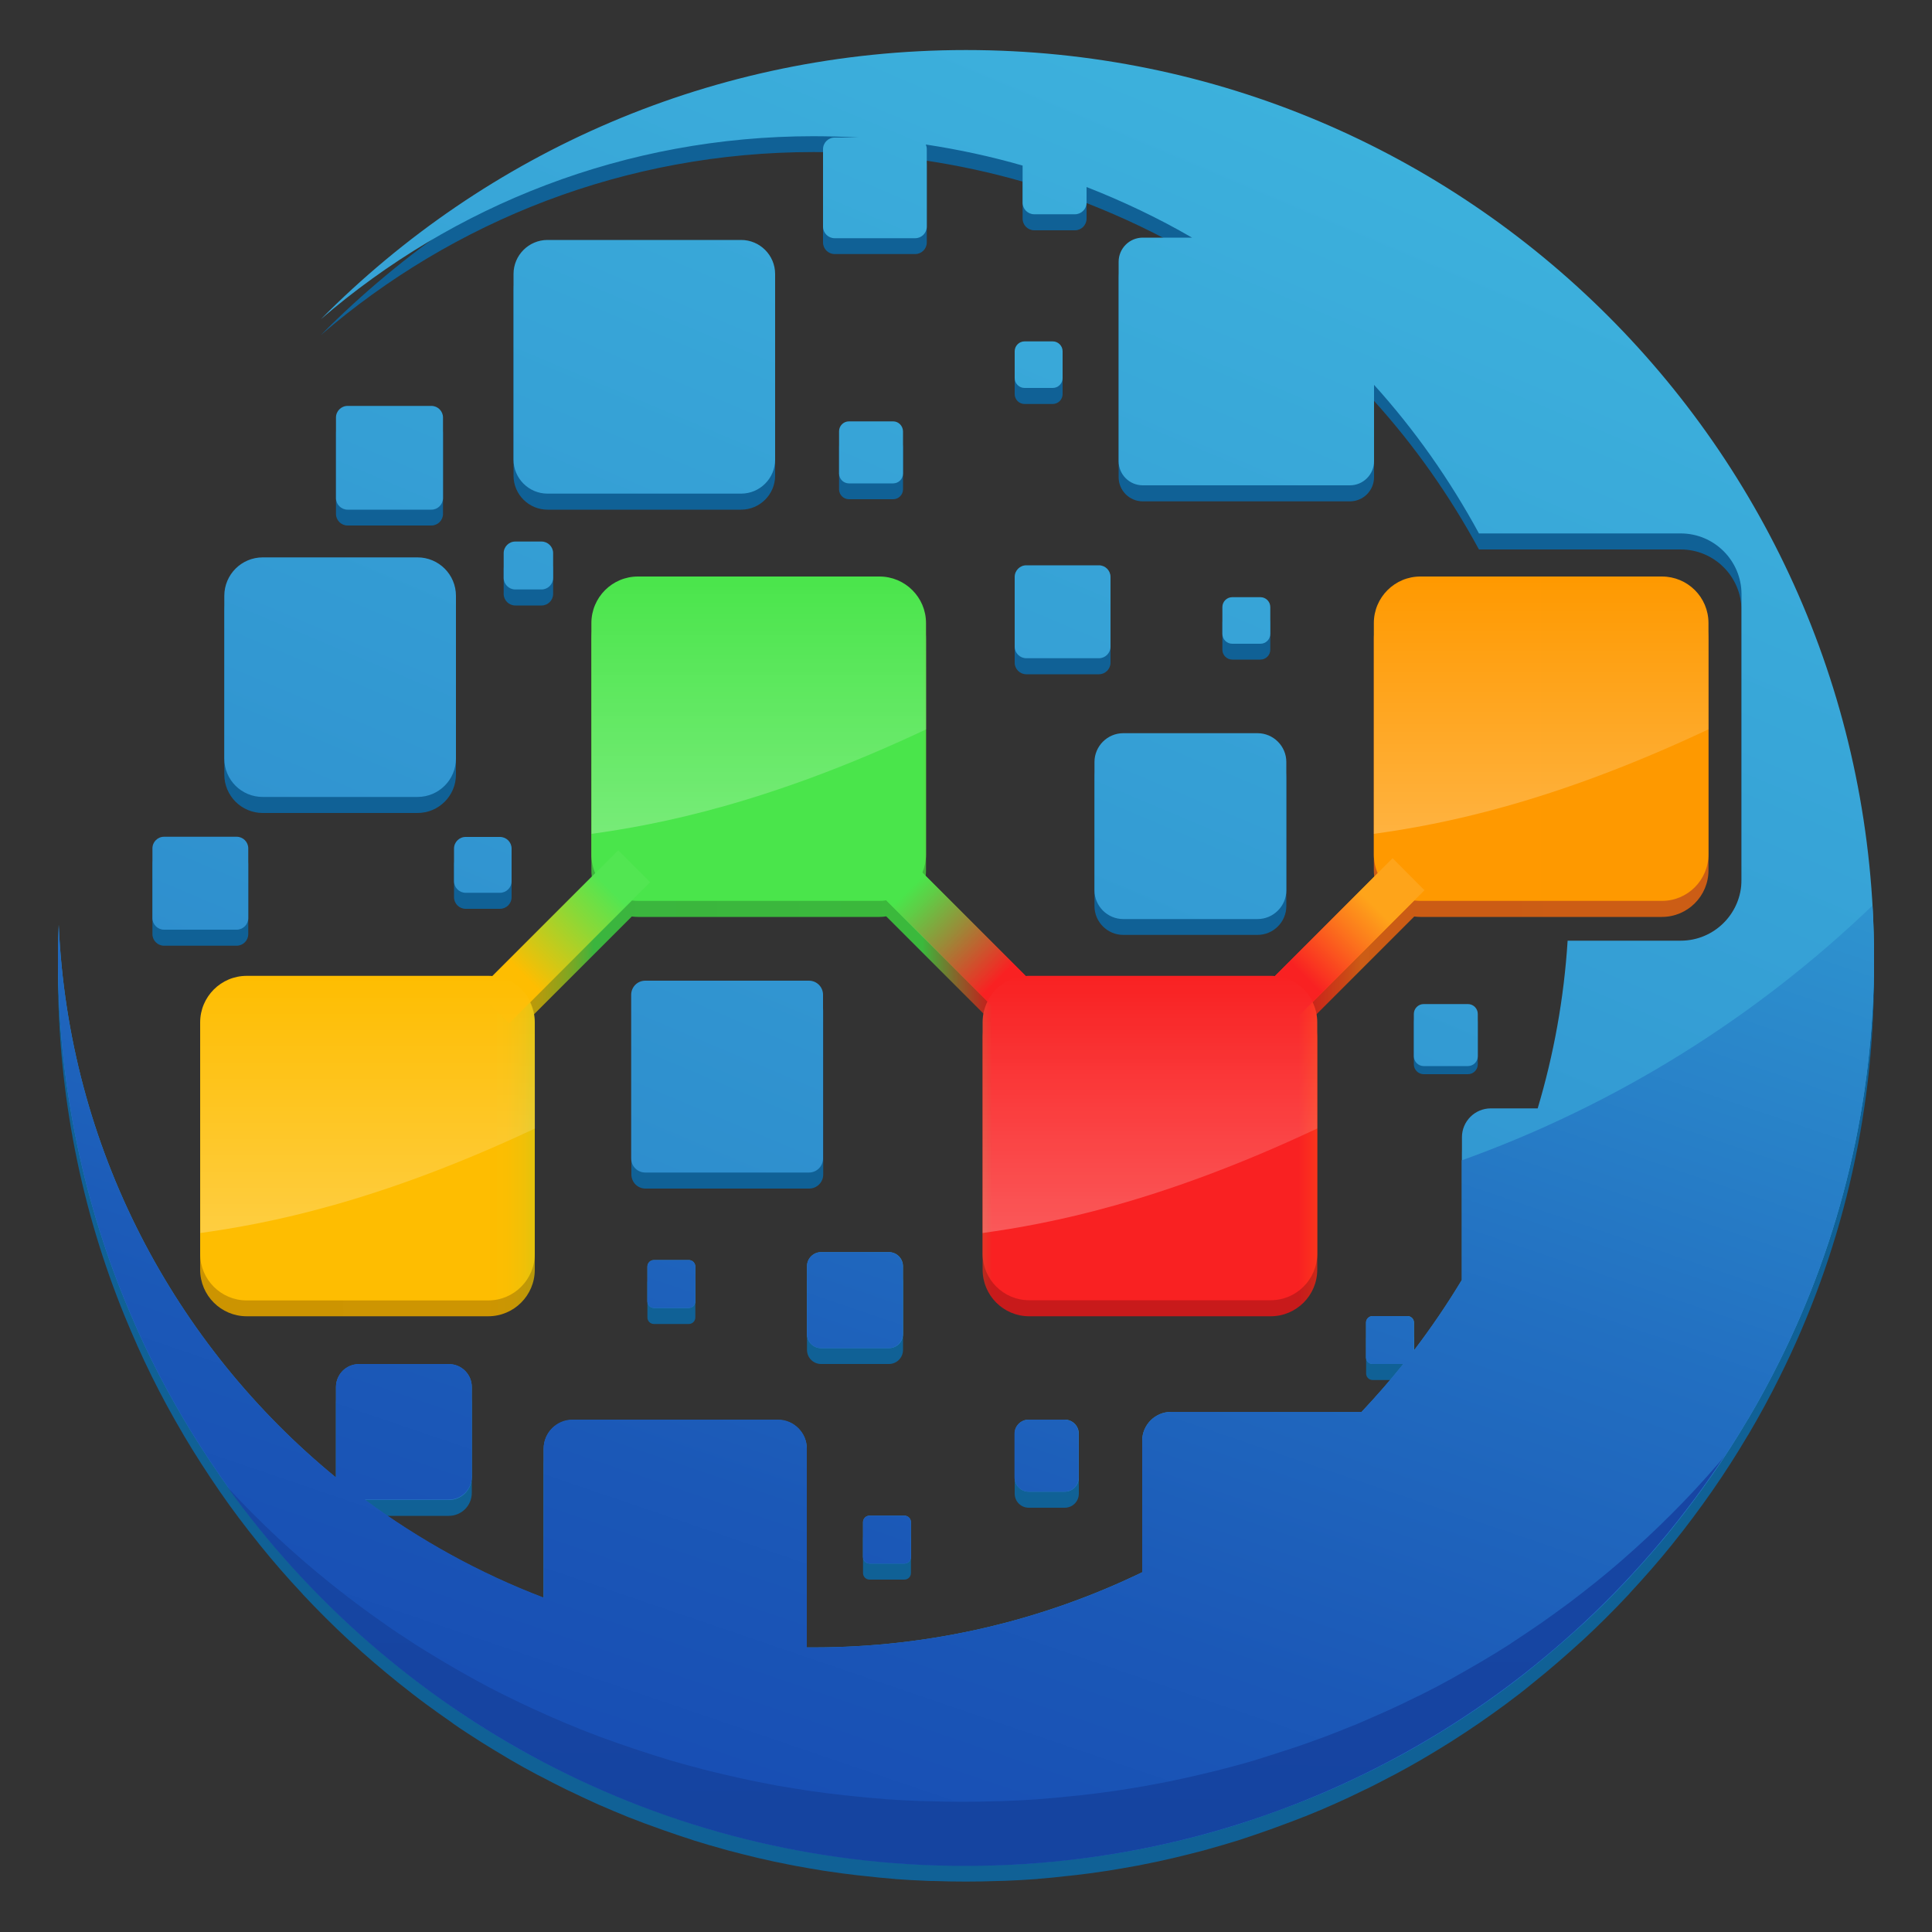 <?xml version="1.0" encoding="utf-8"?>
<!-- Generator: Adobe Illustrator 24.2.3, SVG Export Plug-In . SVG Version: 6.00 Build 0)  -->
<svg version="1.1" id="Layer_1" xmlns="http://www.w3.org/2000/svg" xmlns:xlink="http://www.w3.org/1999/xlink" x="0px" y="0px"
	 viewBox="0 0 100 100" style="enable-background:new 0 0 100 100;" xml:space="preserve">
<rect x="0" y="0" width="100" height="100" fill="#333333" stroke="none"/>
<style type="text/css">
	.st0{fill:url(#SVGID_1_);}
	.st1{fill:#106196;}
	.st2{fill:url(#SVGID_2_);}
	.st3{fill:url(#SVGID_3_);}
	.st4{fill:url(#SVGID_4_);}
	.st5{fill:url(#SVGID_5_);}
	.st6{fill:url(#SVGID_6_);}
	.st7{fill:url(#SVGID_7_);}
	.st8{fill:url(#SVGID_8_);}
	.st9{opacity:0.25;fill:url(#SVGID_9_);enable-background:new    ;}
	.st10{opacity:0.25;fill:url(#SVGID_10_);enable-background:new    ;}
	.st11{opacity:0.25;fill:url(#SVGID_11_);enable-background:new    ;}
	.st12{opacity:0.25;fill:url(#SVGID_12_);enable-background:new    ;}
	.st13{fill:#4D4D4D;}
	.st14{fill:url(#SVGID_13_);}
	.st15{fill:url(#SVGID_14_);}
	.st16{fill:url(#SVGID_15_);}
	.st17{fill:url(#SVGID_16_);}
	.st18{fill:url(#SVGID_17_);}
	.st19{fill:url(#SVGID_18_);}
	.st20{fill:url(#SVGID_19_);}
</style>
<g>
	<g>
		
			<linearGradient id="SVGID_1_" gradientUnits="userSpaceOnUse" x1="10.368" y1="-123.393" x2="88.433" y2="-123.393" gradientTransform="matrix(1 0 0 -1 0 -74)">
			<stop  offset="0" style="stop-color:#CC9401"/>
			<stop  offset="0.19" style="stop-color:#CD9502"/>
			<stop  offset="0.205" style="stop-color:#CA9603"/>
			<stop  offset="0.216" style="stop-color:#C09807"/>
			<stop  offset="0.227" style="stop-color:#AF9C0F"/>
			<stop  offset="0.237" style="stop-color:#96A118"/>
			<stop  offset="0.247" style="stop-color:#77A825"/>
			<stop  offset="0.256" style="stop-color:#52B035"/>
			<stop  offset="0.261" style="stop-color:#3BB53E"/>
			<stop  offset="0.479" style="stop-color:#3BB93C"/>
			<stop  offset="0.48" style="stop-color:#3FB43B"/>
			<stop  offset="0.502" style="stop-color:#88622A"/>
			<stop  offset="0.518" style="stop-color:#B62E1F"/>
			<stop  offset="0.525" style="stop-color:#C81A1B"/>
			<stop  offset="0.728" style="stop-color:#C81A1B"/>
			<stop  offset="0.738" style="stop-color:#C9261A;stop-opacity:0.998"/>
			<stop  offset="0.757" style="stop-color:#CB4417;stop-opacity:0.993"/>
			<stop  offset="0.77" style="stop-color:#CD5D15;stop-opacity:0.99"/>
			<stop  offset="1" style="stop-color:#CC5D15"/>
		</linearGradient>
		<path class="st0" d="M86.02,30.66h-12.5c-1.33,0-2.41,1.08-2.41,2.41v11.98c0,0.34,0.07,0.67,0.2,0.97l-5.32,5.32
			c-0.07-0.01-0.15-0.01-0.22-0.01h-12.5c-0.06,0-0.12,0-0.18,0.01l-5.35-5.35c0.12-0.29,0.19-0.6,0.19-0.94V33.07
			c0-1.33-1.08-2.41-2.41-2.41h-12.5c-1.33,0-2.41,1.08-2.41,2.41v11.98c0,0.34,0.07,0.67,0.2,0.97l-5.32,5.32
			c-0.07-0.01-0.15-0.01-0.22-0.01h-12.5c-1.33,0-2.41,1.08-2.41,2.41v11.98c0,1.33,1.08,2.41,2.41,2.41h12.5
			c1.33,0,2.41-1.08,2.41-2.41V53.74c0-0.37-0.09-0.73-0.24-1.04l5.26-5.26c0.11,0.01,0.21,0.02,0.32,0.02h12.5
			c0.12,0,0.24-0.01,0.35-0.03l5.24,5.24c-0.16,0.32-0.25,0.68-0.25,1.07v11.98c0,1.33,1.08,2.41,2.41,2.41h12.5
			c1.33,0,2.41-1.08,2.41-2.41V53.74c0-0.37-0.09-0.73-0.24-1.04l5.26-5.26c0.11,0.01,0.21,0.02,0.32,0.02h12.5
			c1.33,0,2.41-1.08,2.41-2.41V33.07C88.43,31.74,87.35,30.66,86.02,30.66z"/>
		<g>
			<path class="st1" d="M41.88,51.59h-8.47c-0.4,0-0.73,0.32-0.73,0.73v8.47c0,0.4,0.32,0.73,0.73,0.73h8.47
				c0.4,0,0.73-0.32,0.73-0.73v-8.47C42.6,51.91,42.28,51.59,41.88,51.59z"/>
			<path class="st1" d="M33.85,66.05c-0.19,0-0.34,0.15-0.34,0.34v1.8c0,0.19,0.15,0.34,0.34,0.34h1.8c0.19,0,0.34-0.15,0.34-0.34
				v-1.8c0-0.19-0.15-0.34-0.34-0.34H33.85z"/>
			<path class="st1" d="M26.07,29.46v1.28c0,0.33,0.27,0.6,0.6,0.6h1.36c0.33,0,0.6-0.27,0.6-0.6v-1.28c0-0.33-0.27-0.6-0.6-0.6
				h-1.36C26.34,28.86,26.07,29.13,26.07,29.46z"/>
			<path class="st1" d="M38.36,13.25H28.34c-0.97,0-1.76,0.79-1.76,1.76v9.61c0,0.97,0.79,1.76,1.76,1.76h10.02
				c0.97,0,1.76-0.79,1.76-1.76v-9.61C40.12,14.04,39.33,13.25,38.36,13.25z"/>
			<path class="st1" d="M41.77,66.36v3.51c0,0.4,0.32,0.73,0.73,0.73h3.51c0.4,0,0.73-0.32,0.73-0.73v-3.51
				c0-0.4-0.32-0.73-0.73-0.73H42.5C42.1,65.64,41.77,65.96,41.77,66.36z"/>
			<path class="st1" d="M13.6,42.08h8.01c1.1,0,1.99-0.89,1.99-1.99v-8.42c0-1.1-0.89-1.99-1.99-1.99H13.6
				c-1.1,0-1.99,0.89-1.99,1.99v8.42C11.61,41.19,12.5,42.08,13.6,42.08z"/>
			<path class="st1" d="M22.33,27.2c0.33,0,0.6-0.27,0.6-0.6v-4.17c0-0.33-0.27-0.6-0.6-0.6h-4.34c-0.33,0-0.6,0.27-0.6,0.6v4.17
				c0,0.33,0.27,0.6,0.6,0.6H22.33z"/>
			<path class="st1" d="M44.67,79.62v1.8c0,0.19,0.15,0.34,0.34,0.34h1.8c0.19,0,0.34-0.15,0.34-0.34v-1.8
				c0-0.19-0.15-0.34-0.34-0.34h-1.8C44.82,79.27,44.67,79.43,44.67,79.62z"/>
			<path class="st1" d="M46.23,22.63h-2.29c-0.28,0-0.51,0.23-0.51,0.51v2.19c0,0.28,0.23,0.51,0.51,0.51h2.29
				c0.28,0,0.51-0.23,0.51-0.51v-2.19C46.73,22.86,46.51,22.63,46.23,22.63z"/>
			<path class="st1" d="M54.49,20.91c0.28,0,0.51-0.23,0.51-0.51v-1.39c0-0.28-0.23-0.51-0.51-0.51h-1.46
				c-0.28,0-0.51,0.23-0.51,0.51v1.39c0,0.28,0.23,0.51,0.51,0.51H54.49z"/>
			<path class="st1" d="M65.24,34.14c0.28,0,0.51-0.23,0.51-0.51v-1.39c0-0.28-0.23-0.51-0.51-0.51h-1.46
				c-0.28,0-0.51,0.23-0.51,0.51v1.39c0,0.28,0.23,0.51,0.51,0.51H65.24z"/>
			<path class="st1" d="M56.65,40.26v6.64c0,0.82,0.67,1.49,1.49,1.49h6.95c0.82,0,1.49-0.67,1.49-1.49v-6.64
				c0-0.82-0.67-1.49-1.49-1.49h-6.95C57.32,38.78,56.65,39.44,56.65,40.26z"/>
			<path class="st1" d="M52.52,77.31c0,0.4,0.32,0.73,0.73,0.73h1.86c0.4,0,0.73-0.32,0.73-0.73v-2.27c0-0.4-0.32-0.73-0.73-0.73
				h-1.86c-0.4,0-0.73,0.32-0.73,0.73L52.52,77.31L52.52,77.31z"/>
			<path class="st1" d="M8.49,48.95h3.76c0.33,0,0.6-0.27,0.6-0.6v-3.61c0-0.33-0.27-0.6-0.6-0.6H8.49c-0.33,0-0.6,0.27-0.6,0.6
				v3.61C7.89,48.68,8.16,48.95,8.49,48.95z"/>
			<path class="st1" d="M24.1,44.15c-0.33,0-0.6,0.27-0.6,0.6v1.69c0,0.33,0.27,0.6,0.6,0.6h1.78c0.33,0,0.6-0.27,0.6-0.6v-1.69
				c0-0.33-0.27-0.6-0.6-0.6H24.1z"/>
			<path class="st1" d="M50,3.41c-13.06,0-24.87,5.33-33.39,13.93c6.85-5.9,15.75-9.47,25.5-9.47c0.79,0,1.57,0.03,2.34,0.07H43.2
				c-0.33,0-0.6,0.27-0.6,0.6v4.01c0,0.33,0.27,0.6,0.6,0.6h4.17c0.33,0,0.6-0.27,0.6-0.6V8.55c0-0.09-0.02-0.17-0.05-0.24
				c1.71,0.26,3.38,0.62,5.01,1.09v1.92c0,0.33,0.27,0.6,0.6,0.6h2.11c0.33,0,0.6-0.27,0.6-0.6v-0.81c1.89,0.74,3.72,1.61,5.46,2.62
				h-2.55c-0.69,0-1.25,0.56-1.25,1.25v10.32c0,0.69,0.56,1.25,1.25,1.25h10.72c0.69,0,1.25-0.56,1.25-1.25v-3.95
				c2.1,2.32,3.92,4.91,5.43,7.69h10.44c1.74,0,3.15,1.41,3.15,3.15v14.78c0,1.74-1.41,3.15-3.15,3.15h-5.85
				c-0.19,3-0.72,5.9-1.55,8.68h-2.43c-0.82,0-1.49,0.67-1.49,1.49v7.39c-0.76,1.26-1.59,2.48-2.48,3.65v-1.44
				c0-0.19-0.15-0.34-0.34-0.34h-1.8c-0.19,0-0.34,0.15-0.34,0.34v1.8c0,0.19,0.15,0.34,0.34,0.34h1.59
				c-0.69,0.86-1.41,1.68-2.16,2.48h-9.87c-0.82,0-1.49,0.67-1.49,1.49v6.81c-5.15,2.49-10.92,3.89-17.02,3.89
				c-0.11,0-0.22,0-0.34,0c0-0.01,0-0.02,0-0.03V75.81c0-0.82-0.67-1.49-1.49-1.49H29.63c-0.82,0-1.49,0.67-1.49,1.49v7.72
				c-3.33-1.27-6.43-2.99-9.25-5.07h4.34c0.66,0,1.19-0.53,1.19-1.19v-4.65c0-0.66-0.53-1.19-1.19-1.19h-4.65
				c-0.66,0-1.19,0.53-1.19,1.19v4.65c0,0.01,0,0.02,0,0.03C9.03,70.46,3.54,60.24,3.04,48.71C3.02,49.28,3,49.85,3,50.42
				c0,6.25,1.22,12.22,3.44,17.67l0,0l0,0c0.44,1.07,0.91,2.13,1.42,3.16c0,0,0,0,0,0c0.51,1.03,1.06,2.04,1.64,3.02
				c0,0.01,0.01,0.01,0.01,0.02c0.58,0.98,1.2,1.94,1.84,2.87c0.01,0.01,0.01,0.02,0.02,0.03c0.64,0.93,1.32,1.83,2.03,2.71
				c0.01,0.01,0.02,0.03,0.03,0.04c0.7,0.87,1.44,1.72,2.2,2.53c0.02,0.02,0.04,0.04,0.05,0.06c0.76,0.81,1.54,1.59,2.36,2.35
				c0.03,0.03,0.05,0.05,0.08,0.07c0.81,0.75,1.64,1.46,2.5,2.15c0.03,0.03,0.07,0.05,0.1,0.08c0.43,0.34,0.86,0.68,1.31,1.01
				c0.01,0.01,0.03,0.02,0.04,0.03c0.42,0.31,0.86,0.62,1.29,0.92c0.04,0.03,0.08,0.06,0.12,0.09c0.44,0.31,0.9,0.6,1.35,0.89
				c0.04,0.02,0.08,0.05,0.11,0.07c0.43,0.27,0.86,0.53,1.3,0.79c0.05,0.03,0.1,0.06,0.15,0.09c0.46,0.27,0.93,0.53,1.4,0.78
				c0.06,0.03,0.12,0.06,0.18,0.09c0.43,0.23,0.87,0.45,1.31,0.67c0.05,0.03,0.11,0.05,0.17,0.08c0.47,0.23,0.95,0.45,1.43,0.67
				c0.08,0.04,0.16,0.07,0.23,0.1c0.44,0.19,0.88,0.38,1.33,0.56c0.06,0.03,0.12,0.05,0.18,0.07c0.48,0.19,0.98,0.38,1.47,0.55
				c0.09,0.03,0.19,0.07,0.28,0.1c0.45,0.16,0.9,0.31,1.36,0.46c0.06,0.02,0.12,0.04,0.18,0.06c0.5,0.16,1,0.3,1.5,0.44
				c0.11,0.03,0.22,0.06,0.32,0.09c0.46,0.12,0.93,0.24,1.39,0.35c0.05,0.01,0.11,0.03,0.17,0.04c0.51,0.12,1.02,0.23,1.54,0.33
				c0.12,0.02,0.24,0.05,0.36,0.07c0.48,0.09,0.97,0.17,1.45,0.25c0.05,0.01,0.09,0.01,0.14,0.02c0.52,0.08,1.05,0.15,1.57,0.21
				c0.13,0.01,0.26,0.03,0.38,0.04c0.51,0.06,1.02,0.11,1.53,0.15c0.03,0,0.05,0,0.08,0.01c0.54,0.04,1.07,0.07,1.61,0.09
				c0.13,0.01,0.27,0.01,0.4,0.01c0.54,0.02,1.09,0.03,1.64,0.03s1.09-0.01,1.64-0.03c0.13,0,0.27-0.01,0.4-0.01
				c0.54-0.02,1.07-0.05,1.61-0.09c0.03,0,0.05,0,0.08-0.01c0.51-0.04,1.02-0.09,1.53-0.15c0.13-0.01,0.26-0.03,0.38-0.04
				c0.53-0.06,1.05-0.13,1.57-0.21c0.05-0.01,0.09-0.01,0.14-0.02c0.48-0.08,0.97-0.16,1.45-0.25c0.12-0.02,0.24-0.04,0.36-0.07
				c0.52-0.1,1.03-0.21,1.54-0.33c0.05-0.01,0.11-0.03,0.17-0.04c0.47-0.11,0.93-0.23,1.4-0.35c0.11-0.03,0.22-0.06,0.32-0.09
				c0.5-0.14,1.01-0.29,1.5-0.44c0.06-0.02,0.12-0.04,0.18-0.06c0.46-0.15,0.9-0.3,1.35-0.46c0.09-0.03,0.19-0.07,0.28-0.1
				c0.49-0.18,0.98-0.36,1.47-0.55c0.06-0.03,0.12-0.05,0.18-0.07c0.44-0.18,0.89-0.36,1.33-0.56c0.08-0.03,0.16-0.07,0.23-0.1
				c0.48-0.21,0.96-0.44,1.43-0.67c0.05-0.03,0.11-0.05,0.17-0.08c0.44-0.21,0.87-0.44,1.31-0.67c0.06-0.03,0.12-0.06,0.18-0.09
				c0.47-0.25,0.93-0.51,1.4-0.78c0.05-0.03,0.1-0.06,0.15-0.09c0.44-0.26,0.87-0.52,1.3-0.79c0.04-0.02,0.08-0.05,0.11-0.07
				c0.46-0.29,0.91-0.59,1.35-0.89c0.04-0.03,0.08-0.06,0.13-0.09c0.43-0.3,0.86-0.6,1.29-0.92c0.01-0.01,0.03-0.02,0.04-0.03
				c0.44-0.33,0.88-0.66,1.3-1.01c0.03-0.03,0.07-0.05,0.1-0.08c0.86-0.69,1.69-1.41,2.5-2.15c0.03-0.02,0.05-0.05,0.08-0.07
				c0.81-0.75,1.6-1.54,2.36-2.35c0.02-0.02,0.04-0.04,0.05-0.06c0.76-0.82,1.5-1.66,2.2-2.53c0.01-0.01,0.02-0.03,0.03-0.04
				c0.71-0.88,1.38-1.78,2.03-2.71c0.01-0.01,0.01-0.02,0.02-0.03c0.65-0.93,1.26-1.89,1.84-2.87c0,0,0.01-0.01,0.01-0.01
				c0.58-0.98,1.13-1.99,1.64-3.02c0,0,0,0,0,0C95.25,64.98,97,57.91,97,50.43C97,24.46,75.95,3.41,50,3.41z"/>
			<path class="st1" d="M52.52,34.3c0,0.33,0.27,0.6,0.6,0.6h3.76c0.33,0,0.6-0.27,0.6-0.6v-3.61c0-0.33-0.27-0.6-0.6-0.6h-3.76
				c-0.33,0-0.6,0.27-0.6,0.6V34.3z"/>
			<path class="st1" d="M75.98,52.39h-2.29c-0.28,0-0.51,0.23-0.51,0.51v2.19c0,0.28,0.23,0.51,0.51,0.51h2.29
				c0.28,0,0.51-0.23,0.51-0.51V52.9C76.49,52.62,76.26,52.39,75.98,52.39z"/>
		</g>
		
			<linearGradient id="SVGID_2_" gradientUnits="userSpaceOnUse" x1="33.95" y1="-165.538" x2="70.546" y2="-78.936" gradientTransform="matrix(1 0 0 -1 0 -74)">
			<stop  offset="0" style="stop-color:#277DC6"/>
			<stop  offset="0.476" style="stop-color:#3298D2"/>
			<stop  offset="1" style="stop-color:#3DB2DD"/>
		</linearGradient>
		<path class="st2" d="M42.6,51.49v8.47c0,0.4-0.32,0.73-0.73,0.73h-8.47c-0.4,0-0.73-0.32-0.73-0.73v-8.47
			c0-0.4,0.32-0.73,0.73-0.73h8.47C42.28,50.76,42.6,51.09,42.6,51.49z M33.85,65.22c-0.19,0-0.34,0.15-0.34,0.34v1.8
			c0,0.19,0.15,0.34,0.34,0.34h1.8c0.19,0,0.34-0.15,0.34-0.34v-1.8c0-0.19-0.15-0.34-0.34-0.34H33.85z M26.07,28.63v1.28
			c0,0.33,0.27,0.6,0.6,0.6h1.36c0.33,0,0.6-0.27,0.6-0.6v-1.28c0-0.33-0.27-0.6-0.6-0.6h-1.36C26.34,28.03,26.07,28.3,26.07,28.63z
			 M38.36,12.42H28.34c-0.97,0-1.76,0.79-1.76,1.76v9.61c0,0.97,0.79,1.76,1.76,1.76h10.02c0.97,0,1.76-0.79,1.76-1.76v-9.61
			C40.12,13.21,39.33,12.42,38.36,12.42z M41.77,65.54v3.51c0,0.4,0.32,0.73,0.73,0.73h3.51c0.4,0,0.73-0.32,0.73-0.73v-3.51
			c0-0.4-0.32-0.73-0.73-0.73H42.5C42.1,64.81,41.77,65.14,41.77,65.54z M13.6,41.25h8.01c1.1,0,1.99-0.89,1.99-1.99v-8.42
			c0-1.1-0.89-1.99-1.99-1.99H13.6c-1.1,0-1.99,0.89-1.99,1.99v8.42C11.61,40.37,12.5,41.25,13.6,41.25z M22.33,26.38
			c0.33,0,0.6-0.27,0.6-0.6v-4.17c0-0.33-0.27-0.6-0.6-0.6h-4.34c-0.33,0-0.6,0.27-0.6,0.6v4.17c0,0.33,0.27,0.6,0.6,0.6H22.33z
			 M44.67,78.79v1.8c0,0.19,0.15,0.34,0.34,0.34h1.8c0.19,0,0.34-0.15,0.34-0.34v-1.8c0-0.19-0.15-0.34-0.34-0.34h-1.8
			C44.82,78.45,44.67,78.6,44.67,78.79z M46.23,21.81h-2.29c-0.28,0-0.51,0.23-0.51,0.51v2.19c0,0.28,0.23,0.51,0.51,0.51h2.29
			c0.28,0,0.51-0.23,0.51-0.51v-2.19C46.73,22.04,46.51,21.81,46.23,21.81z M54.49,20.08c0.28,0,0.51-0.23,0.51-0.51v-1.39
			c0-0.28-0.23-0.51-0.51-0.51h-1.46c-0.28,0-0.51,0.23-0.51,0.51v1.39c0,0.28,0.23,0.51,0.51,0.51H54.49z M65.24,33.32
			c0.28,0,0.51-0.23,0.51-0.51v-1.39c0-0.28-0.23-0.51-0.51-0.51h-1.46c-0.28,0-0.51,0.23-0.51,0.51v1.39
			c0,0.28,0.23,0.51,0.51,0.51H65.24z M56.65,39.44v6.64c0,0.82,0.67,1.49,1.49,1.49h6.95c0.82,0,1.49-0.67,1.49-1.49v-6.64
			c0-0.82-0.67-1.49-1.49-1.49h-6.95C57.32,37.95,56.65,38.62,56.65,39.44z M52.52,76.48c0,0.4,0.32,0.73,0.73,0.73h1.86
			c0.4,0,0.73-0.32,0.73-0.73v-2.27c0-0.4-0.32-0.73-0.73-0.73h-1.86c-0.4,0-0.73,0.32-0.73,0.73L52.52,76.48L52.52,76.48z
			 M8.49,48.12h3.76c0.33,0,0.6-0.27,0.6-0.6v-3.61c0-0.33-0.27-0.6-0.6-0.6H8.49c-0.33,0-0.6,0.27-0.6,0.6v3.61
			C7.89,47.85,8.16,48.12,8.49,48.12z M24.1,43.32c-0.33,0-0.6,0.27-0.6,0.6v1.69c0,0.33,0.27,0.6,0.6,0.6h1.78
			c0.33,0,0.6-0.27,0.6-0.6v-1.69c0-0.33-0.27-0.6-0.6-0.6H24.1z M50,2.59c-13.06,0-24.87,5.33-33.39,13.93
			c6.85-5.9,15.75-9.47,25.5-9.47c0.79,0,1.57,0.03,2.34,0.07H43.2c-0.33,0-0.6,0.27-0.6,0.6v4.01c0,0.33,0.27,0.6,0.6,0.6h4.17
			c0.33,0,0.6-0.27,0.6-0.6V7.72c0-0.09-0.02-0.17-0.05-0.24c1.71,0.26,3.38,0.62,5.01,1.09v1.92c0,0.33,0.27,0.6,0.6,0.6h2.11
			c0.33,0,0.6-0.27,0.6-0.6V9.68c1.89,0.74,3.72,1.61,5.46,2.62h-2.55c-0.69,0-1.25,0.56-1.25,1.25v10.32
			c0,0.69,0.56,1.25,1.25,1.25h10.72c0.69,0,1.25-0.56,1.25-1.25v-3.95c2.1,2.32,3.92,4.91,5.43,7.69h10.44
			c1.74,0,3.15,1.41,3.15,3.15v14.78c0,1.74-1.41,3.15-3.15,3.15h-5.85c-0.19,3-0.72,5.9-1.55,8.68h-2.43
			c-0.82,0-1.49,0.67-1.49,1.49v7.39c-0.76,1.26-1.59,2.48-2.48,3.65v-1.44c0-0.19-0.15-0.34-0.34-0.34h-1.8
			c-0.19,0-0.34,0.15-0.34,0.34v1.8c0,0.19,0.15,0.34,0.34,0.34h1.59c-0.69,0.86-1.41,1.68-2.16,2.48h-9.87
			c-0.82,0-1.49,0.67-1.49,1.49v6.81c-5.15,2.49-10.92,3.89-17.02,3.89c-0.11,0-0.22,0-0.34,0c0-0.01,0-0.02,0-0.03V74.99
			c0-0.82-0.67-1.49-1.49-1.49H29.63c-0.82,0-1.49,0.67-1.49,1.49v7.72c-3.33-1.27-6.43-2.99-9.25-5.07h4.34
			c0.66,0,1.19-0.53,1.19-1.19v-4.65c0-0.66-0.53-1.19-1.19-1.19h-4.65c-0.66,0-1.19,0.53-1.19,1.19v4.65c0,0.01,0,0.02,0,0.03
			C9.03,69.63,3.54,59.4,3.04,47.87C3.02,48.44,3,49.01,3,49.59c0,6.25,1.22,12.22,3.44,17.67l0,0l0,0
			c0.44,1.07,0.91,2.13,1.42,3.16c0,0,0,0,0,0c0.51,1.03,1.06,2.04,1.64,3.02c0,0.01,0.01,0.01,0.01,0.02
			c0.58,0.98,1.2,1.94,1.84,2.87c0.01,0.01,0.01,0.02,0.02,0.03c0.64,0.93,1.32,1.83,2.03,2.71c0.01,0.01,0.02,0.03,0.03,0.04
			c0.7,0.87,1.44,1.72,2.2,2.53c0.02,0.02,0.04,0.04,0.05,0.06c0.76,0.81,1.54,1.59,2.36,2.35c0.03,0.03,0.05,0.05,0.08,0.07
			c0.81,0.75,1.64,1.46,2.5,2.15c0.03,0.03,0.07,0.05,0.1,0.08c0.43,0.34,0.86,0.68,1.31,1.01c0.01,0.01,0.03,0.02,0.04,0.03
			c0.42,0.31,0.86,0.62,1.29,0.92c0.04,0.03,0.08,0.06,0.12,0.09c0.44,0.31,0.9,0.6,1.35,0.89c0.04,0.02,0.08,0.05,0.11,0.07
			c0.43,0.27,0.86,0.53,1.3,0.79c0.05,0.03,0.1,0.06,0.15,0.09c0.46,0.27,0.93,0.53,1.4,0.78c0.06,0.03,0.12,0.06,0.18,0.09
			c0.43,0.23,0.87,0.45,1.31,0.67c0.05,0.03,0.11,0.05,0.17,0.08c0.47,0.23,0.95,0.45,1.43,0.67c0.08,0.04,0.16,0.07,0.23,0.1
			c0.44,0.19,0.88,0.38,1.33,0.56c0.06,0.03,0.12,0.05,0.18,0.07c0.48,0.19,0.98,0.38,1.47,0.55c0.09,0.03,0.19,0.07,0.28,0.1
			c0.45,0.16,0.9,0.31,1.36,0.46c0.06,0.02,0.12,0.04,0.18,0.06c0.5,0.16,1,0.3,1.5,0.44c0.11,0.03,0.22,0.06,0.32,0.09
			c0.46,0.12,0.93,0.24,1.39,0.35c0.05,0.01,0.11,0.03,0.17,0.04c0.51,0.12,1.02,0.23,1.54,0.33c0.12,0.02,0.24,0.05,0.36,0.07
			c0.48,0.09,0.97,0.17,1.45,0.25c0.05,0.01,0.09,0.01,0.14,0.02c0.52,0.08,1.05,0.15,1.57,0.21c0.13,0.01,0.26,0.03,0.38,0.04
			c0.51,0.06,1.02,0.11,1.53,0.15c0.03,0,0.05,0,0.08,0.01c0.54,0.04,1.07,0.07,1.61,0.09c0.13,0.01,0.27,0.01,0.4,0.01
			c0.54,0.02,1.09,0.03,1.64,0.03s1.09-0.01,1.64-0.03c0.13,0,0.27-0.01,0.4-0.01c0.54-0.02,1.07-0.05,1.61-0.09
			c0.03,0,0.05,0,0.08-0.01c0.51-0.04,1.02-0.09,1.53-0.15c0.13-0.01,0.26-0.03,0.38-0.04c0.53-0.06,1.05-0.13,1.57-0.21
			c0.05-0.01,0.09-0.01,0.14-0.02c0.48-0.08,0.97-0.16,1.45-0.25c0.12-0.02,0.24-0.04,0.36-0.07c0.52-0.1,1.03-0.21,1.54-0.33
			c0.05-0.01,0.11-0.03,0.17-0.04c0.47-0.11,0.93-0.23,1.4-0.35c0.11-0.03,0.22-0.06,0.32-0.09c0.5-0.14,1.01-0.29,1.5-0.44
			c0.06-0.02,0.12-0.04,0.18-0.06c0.46-0.15,0.9-0.3,1.35-0.46c0.09-0.03,0.19-0.07,0.28-0.1c0.49-0.18,0.98-0.36,1.47-0.55
			c0.06-0.03,0.12-0.05,0.18-0.07c0.44-0.18,0.89-0.36,1.33-0.56c0.08-0.03,0.16-0.07,0.23-0.1c0.48-0.21,0.96-0.44,1.43-0.67
			c0.05-0.03,0.11-0.05,0.17-0.08c0.44-0.21,0.87-0.44,1.31-0.67c0.06-0.03,0.12-0.06,0.18-0.09c0.47-0.25,0.93-0.51,1.4-0.78
			c0.05-0.03,0.1-0.06,0.15-0.09c0.44-0.26,0.87-0.52,1.3-0.79c0.04-0.02,0.08-0.05,0.11-0.07c0.46-0.29,0.91-0.59,1.35-0.89
			c0.04-0.03,0.08-0.06,0.13-0.09c0.43-0.3,0.86-0.6,1.29-0.92c0.01-0.01,0.03-0.02,0.04-0.03c0.44-0.33,0.88-0.66,1.3-1.01
			c0.03-0.03,0.07-0.05,0.1-0.08c0.86-0.69,1.69-1.41,2.5-2.15c0.03-0.02,0.05-0.05,0.08-0.07c0.81-0.75,1.6-1.54,2.36-2.35
			c0.02-0.02,0.04-0.04,0.05-0.06c0.76-0.82,1.5-1.66,2.2-2.53c0.01-0.01,0.02-0.03,0.03-0.04c0.71-0.88,1.38-1.78,2.03-2.71
			c0.01-0.01,0.01-0.02,0.02-0.03c0.65-0.93,1.26-1.89,1.84-2.87c0,0,0.01-0.01,0.01-0.01c0.58-0.98,1.13-1.99,1.64-3.02
			c0,0,0,0,0,0C95.25,64.15,97,57.07,97,49.59C97,23.63,75.95,2.59,50,2.59z M52.52,33.47c0,0.33,0.27,0.6,0.6,0.6h3.76
			c0.33,0,0.6-0.27,0.6-0.6v-3.61c0-0.33-0.27-0.6-0.6-0.6h-3.76c-0.33,0-0.6,0.27-0.6,0.6V33.47z M75.98,51.97h-2.29
			c-0.28,0-0.51,0.23-0.51,0.51v2.19c0,0.28,0.23,0.51,0.51,0.51h2.29c0.28,0,0.51-0.23,0.51-0.51v-2.19
			C76.49,52.2,76.26,51.97,75.98,51.97z"/>
		
			<linearGradient id="SVGID_3_" gradientUnits="userSpaceOnUse" x1="36.823" y1="-165.337" x2="57.526" y2="-104.65" gradientTransform="matrix(1 0 0 -1 0 -74)">
			<stop  offset="0" style="stop-color:#184FB4"/>
			<stop  offset="0.214" style="stop-color:#1B58B7"/>
			<stop  offset="0.557" style="stop-color:#226FC1"/>
			<stop  offset="0.987" style="stop-color:#2F96D0"/>
			<stop  offset="1" style="stop-color:#2F97D1"/>
		</linearGradient>
		<path class="st3" d="M35.65,65.22c0.19,0,0.34,0.15,0.34,0.34v1.8c0,0.19-0.15,0.34-0.34,0.34h-1.8c-0.19,0-0.34-0.15-0.34-0.34
			v-1.8c0-0.19,0.15-0.34,0.34-0.34H35.65z M45.01,80.93h1.8c0.19,0,0.34-0.15,0.34-0.34v-1.8c0-0.19-0.15-0.34-0.34-0.34h-1.8
			c-0.19,0-0.34,0.15-0.34,0.34v1.8C44.67,80.78,44.82,80.93,45.01,80.93z M46.73,69.05v-3.51c0-0.4-0.32-0.73-0.73-0.73H42.5
			c-0.4,0-0.73,0.32-0.73,0.73v3.51c0,0.4,0.32,0.73,0.73,0.73h3.51C46.41,69.77,46.73,69.45,46.73,69.05z M75.66,60.06v6.19
			c-0.76,1.26-1.59,2.48-2.48,3.65v-1.44c0-0.19-0.15-0.34-0.34-0.34h-1.8c-0.19,0-0.34,0.15-0.34,0.34v1.8
			c0,0.19,0.15,0.34,0.34,0.34h1.59c-0.69,0.86-1.41,1.68-2.16,2.48h-9.86c-0.82,0-1.49,0.67-1.49,1.49v6.81
			c-5.15,2.49-10.92,3.89-17.02,3.89c-0.11,0-0.22,0-0.34,0c0-0.01,0-0.02,0-0.03V74.97c0-0.82-0.67-1.49-1.49-1.49H29.63
			c-0.82,0-1.49,0.67-1.49,1.49v7.72c-3.33-1.27-6.43-2.99-9.25-5.07h4.34c0.66,0,1.19-0.53,1.19-1.19v-4.64
			c0-0.66-0.53-1.19-1.19-1.19h-4.65c-0.66,0-1.19,0.53-1.19,1.19v4.65c0,0.01,0,0.02,0,0.03C9.03,69.63,3.54,59.4,3.04,47.87
			C3.02,48.44,3,49.01,3,49.59c0,6.25,1.22,12.22,3.44,17.67l0,0l0,0c0.44,1.07,0.91,2.13,1.42,3.16c0,0,0,0,0,0
			c0.51,1.03,1.06,2.04,1.64,3.02c0,0.01,0.01,0.01,0.01,0.02c0.58,0.98,1.2,1.94,1.84,2.87c0.01,0.01,0.01,0.02,0.02,0.03
			c0.64,0.93,1.32,1.83,2.03,2.71c0.01,0.01,0.02,0.03,0.03,0.04c0.7,0.87,1.44,1.72,2.2,2.53c0.02,0.02,0.04,0.04,0.05,0.06
			c0.76,0.81,1.54,1.59,2.36,2.35c0.03,0.03,0.05,0.05,0.08,0.07c0.81,0.75,1.64,1.46,2.5,2.15c0.03,0.03,0.07,0.05,0.1,0.08
			c0.43,0.34,0.86,0.68,1.31,1.01c0.01,0.01,0.03,0.02,0.04,0.03c0.42,0.31,0.86,0.62,1.29,0.92c0.04,0.03,0.08,0.06,0.12,0.09
			c0.44,0.31,0.9,0.6,1.35,0.89c0.04,0.02,0.08,0.05,0.11,0.07c0.43,0.27,0.86,0.53,1.3,0.79c0.05,0.03,0.1,0.06,0.15,0.09
			c0.46,0.27,0.93,0.53,1.4,0.78c0.06,0.03,0.12,0.06,0.18,0.09c0.43,0.23,0.87,0.45,1.31,0.67c0.05,0.03,0.11,0.05,0.17,0.08
			c0.47,0.23,0.95,0.45,1.43,0.67c0.08,0.04,0.16,0.07,0.23,0.1c0.44,0.19,0.88,0.38,1.33,0.56c0.06,0.03,0.12,0.05,0.18,0.07
			c0.48,0.19,0.98,0.38,1.47,0.55c0.09,0.03,0.19,0.07,0.28,0.1c0.45,0.16,0.9,0.31,1.36,0.46c0.06,0.02,0.12,0.04,0.18,0.06
			c0.5,0.16,1,0.3,1.5,0.44c0.11,0.03,0.22,0.06,0.32,0.09c0.46,0.12,0.93,0.24,1.39,0.35c0.05,0.01,0.11,0.03,0.17,0.04
			c0.51,0.12,1.02,0.23,1.54,0.33c0.12,0.02,0.24,0.05,0.36,0.07c0.48,0.09,0.97,0.17,1.45,0.25c0.05,0.01,0.09,0.01,0.14,0.02
			c0.52,0.08,1.05,0.15,1.57,0.21c0.13,0.01,0.26,0.03,0.38,0.04c0.51,0.06,1.02,0.11,1.53,0.15c0.03,0,0.05,0,0.08,0.01
			c0.54,0.04,1.07,0.07,1.61,0.09c0.13,0.01,0.27,0.01,0.4,0.01c0.54,0.02,1.09,0.03,1.64,0.03s1.09-0.01,1.64-0.03
			c0.13,0,0.27-0.01,0.4-0.01c0.54-0.02,1.07-0.05,1.61-0.09c0.03,0,0.05,0,0.08-0.01c0.51-0.04,1.02-0.09,1.53-0.15
			c0.13-0.01,0.26-0.03,0.38-0.04c0.53-0.06,1.05-0.13,1.57-0.21c0.05-0.01,0.09-0.01,0.14-0.02c0.48-0.08,0.97-0.16,1.45-0.25
			c0.12-0.02,0.24-0.04,0.36-0.07c0.52-0.1,1.03-0.21,1.54-0.33c0.05-0.01,0.11-0.03,0.17-0.04c0.47-0.11,0.93-0.23,1.4-0.35
			c0.11-0.03,0.22-0.06,0.32-0.09c0.5-0.14,1.01-0.29,1.5-0.44c0.06-0.02,0.12-0.04,0.18-0.06c0.46-0.15,0.9-0.3,1.35-0.46
			c0.09-0.03,0.19-0.07,0.28-0.1c0.49-0.18,0.98-0.36,1.47-0.55c0.06-0.03,0.12-0.05,0.18-0.07c0.44-0.18,0.89-0.36,1.33-0.56
			c0.08-0.03,0.16-0.07,0.23-0.1c0.48-0.21,0.96-0.44,1.43-0.67c0.05-0.03,0.11-0.05,0.17-0.08c0.44-0.21,0.87-0.44,1.31-0.67
			c0.06-0.03,0.12-0.06,0.18-0.09c0.47-0.25,0.93-0.51,1.4-0.78c0.05-0.03,0.1-0.06,0.15-0.09c0.44-0.26,0.87-0.52,1.3-0.79
			c0.04-0.02,0.08-0.05,0.11-0.07c0.46-0.29,0.91-0.59,1.35-0.89c0.04-0.03,0.08-0.06,0.13-0.09c0.43-0.3,0.86-0.6,1.29-0.92
			c0.01-0.01,0.03-0.02,0.04-0.03c0.44-0.33,0.88-0.66,1.3-1.01c0.03-0.03,0.07-0.05,0.1-0.08c0.86-0.69,1.69-1.41,2.5-2.15
			c0.03-0.02,0.05-0.05,0.08-0.07c0.81-0.75,1.6-1.54,2.36-2.35c0.02-0.02,0.04-0.04,0.05-0.06c0.76-0.82,1.5-1.66,2.2-2.53
			c0.01-0.01,0.02-0.03,0.03-0.04c0.71-0.88,1.38-1.78,2.03-2.71c0.01-0.01,0.01-0.02,0.02-0.03c0.65-0.93,1.26-1.89,1.84-2.87
			c0,0,0.01-0.01,0.01-0.01c0.58-0.98,1.13-1.99,1.64-3.02c0,0,0,0,0,0C95.25,64.15,97,57.07,97,49.59c0-0.91-0.03-1.82-0.08-2.72
			C90.9,52.65,83.67,57.18,75.66,60.06z M53.24,77.21h1.86c0.4,0,0.73-0.32,0.73-0.73v-2.27c0-0.4-0.32-0.73-0.73-0.73h-1.86
			c-0.4,0-0.73,0.32-0.73,0.73v2.27C52.52,76.88,52.84,77.21,53.24,77.21z"/>
		
			<linearGradient id="SVGID_4_" gradientUnits="userSpaceOnUse" x1="10.368" y1="-122.566" x2="88.433" y2="-122.566" gradientTransform="matrix(1 0 0 -1 0 -74)">
			<stop  offset="0" style="stop-color:#FEBD01"/>
			<stop  offset="0.165" style="stop-color:#FEBD01"/>
			<stop  offset="0.19" style="stop-color:#FEBD01"/>
			<stop  offset="0.203" style="stop-color:#FBBE02"/>
			<stop  offset="0.214" style="stop-color:#F1C007"/>
			<stop  offset="0.224" style="stop-color:#E0C40E"/>
			<stop  offset="0.233" style="stop-color:#C7C917"/>
			<stop  offset="0.242" style="stop-color:#A8D024"/>
			<stop  offset="0.251" style="stop-color:#82D934"/>
			<stop  offset="0.259" style="stop-color:#56E246"/>
			<stop  offset="0.261" style="stop-color:#4AE54B"/>
			<stop  offset="0.479" style="stop-color:#4AE54B"/>
			<stop  offset="0.488" style="stop-color:#6FBB42"/>
			<stop  offset="0.506" style="stop-color:#B96931"/>
			<stop  offset="0.519" style="stop-color:#E73526"/>
			<stop  offset="0.525" style="stop-color:#F92122"/>
			<stop  offset="0.728" style="stop-color:#F92122"/>
			<stop  offset="0.736" style="stop-color:#FA2D1F"/>
			<stop  offset="0.75" style="stop-color:#FB4B16"/>
			<stop  offset="0.768" style="stop-color:#FE7D08"/>
			<stop  offset="0.778" style="stop-color:#FF9900"/>
			<stop  offset="1" style="stop-color:#FE9900"/>
		</linearGradient>
		<path class="st4" d="M86.02,29.84h-12.5c-1.33,0-2.41,1.08-2.41,2.41v11.98c0,0.34,0.07,0.67,0.2,0.97l-5.32,5.32
			c-0.07-0.01-0.15-0.01-0.22-0.01h-12.5c-0.06,0-0.12,0-0.18,0.01l-5.35-5.35c0.12-0.29,0.19-0.6,0.19-0.94V32.25
			c0-1.33-1.08-2.41-2.41-2.41h-12.5c-1.33,0-2.41,1.08-2.41,2.41v11.98c0,0.34,0.07,0.67,0.2,0.97l-5.32,5.32
			c-0.07-0.01-0.15-0.01-0.22-0.01h-12.5c-1.33,0-2.41,1.08-2.41,2.41v11.98c0,1.33,1.08,2.41,2.41,2.41h12.5
			c1.33,0,2.41-1.08,2.41-2.41V52.91c0-0.37-0.09-0.73-0.24-1.04l5.26-5.26c0.11,0.01,0.21,0.02,0.32,0.02h12.5
			c0.12,0,0.24-0.01,0.35-0.03l5.24,5.24c-0.16,0.32-0.25,0.68-0.25,1.07v11.98c0,1.33,1.08,2.41,2.41,2.41h12.5
			c1.33,0,2.41-1.08,2.41-2.41V52.91c0-0.37-0.09-0.73-0.24-1.04l5.26-5.26c0.11,0.01,0.21,0.02,0.32,0.02h12.5
			c1.33,0,2.41-1.08,2.41-2.41V32.25C88.43,30.91,87.35,29.84,86.02,29.84z"/>
		
			<linearGradient id="SVGID_5_" gradientUnits="userSpaceOnUse" x1="25.519" y1="-126.143" x2="32.825" y2="-118.837" gradientTransform="matrix(1 0 0 -1 0 -74)">
			<stop  offset="0.223" style="stop-color:#FEBD01"/>
			<stop  offset="0.644" style="stop-color:#84DA3A"/>
			<stop  offset="0.835" style="stop-color:#52E652"/>
		</linearGradient>
		<polygon class="st5" points="32,44.01 33.65,45.66 26.35,52.97 24.69,51.32 		"/>
		
			<linearGradient id="SVGID_6_" gradientUnits="userSpaceOnUse" x1="65.605" y1="-126.554" x2="72.911" y2="-119.249" gradientTransform="matrix(1 0 0 -1 0 -74)">
			<stop  offset="0.269" style="stop-color:#F92122"/>
			<stop  offset="0.599" style="stop-color:#FC7B1C"/>
			<stop  offset="0.766" style="stop-color:#FEA41A"/>
		</linearGradient>
		<polygon class="st6" points="72.08,44.42 73.73,46.08 66.43,53.38 64.78,51.73 		"/>
		
			<linearGradient id="SVGID_7_" gradientUnits="userSpaceOnUse" x1="45.768" y1="-118.837" x2="53.074" y2="-126.143" gradientTransform="matrix(1 0 0 -1 0 -74)">
			<stop  offset="0.17" style="stop-color:#4AE54B"/>
			<stop  offset="0.27" style="stop-color:#60CC46"/>
			<stop  offset="0.484" style="stop-color:#9A8B38"/>
			<stop  offset="0.793" style="stop-color:#F62523"/>
			<stop  offset="0.804" style="stop-color:#F92122"/>
		</linearGradient>
		<polygon class="st7" points="44.94,45.66 46.59,44.01 53.9,51.32 52.25,52.97 		"/>
		
			<linearGradient id="SVGID_8_" gradientUnits="userSpaceOnUse" x1="50.234" y1="-170.594" x2="50.619" y2="-148.524" gradientTransform="matrix(1 0 0 -1 0 -74)">
			<stop  offset="0" style="stop-color:#1544A0"/>
			<stop  offset="1" style="stop-color:#1745A3"/>
		</linearGradient>
		<path class="st8" d="M88.93,75.77c-0.01,0.01-0.03,0.03-0.04,0.04c-0.75,0.87-1.54,1.72-2.35,2.53c-0.02,0.02-0.04,0.04-0.06,0.06
			c-0.81,0.81-1.65,1.59-2.52,2.35c-0.03,0.02-0.05,0.05-0.08,0.07c-0.86,0.75-1.76,1.46-2.67,2.15c-0.04,0.03-0.07,0.05-0.11,0.08
			c-0.46,0.34-0.93,0.68-1.4,1.01c-0.01,0.01-0.03,0.02-0.05,0.03c-0.45,0.31-0.91,0.62-1.37,0.92c-0.04,0.03-0.09,0.06-0.13,0.09
			c-0.48,0.31-0.96,0.6-1.45,0.89c-0.04,0.02-0.08,0.05-0.12,0.07c-0.46,0.27-0.92,0.53-1.38,0.79c-0.05,0.03-0.11,0.06-0.16,0.09
			c-0.49,0.27-0.99,0.53-1.49,0.78c-0.06,0.03-0.13,0.06-0.19,0.09c-0.46,0.23-0.93,0.45-1.4,0.67c-0.06,0.03-0.12,0.05-0.18,0.08
			c-0.51,0.23-1.02,0.45-1.53,0.67c-0.08,0.04-0.17,0.07-0.25,0.1c-0.47,0.19-0.94,0.38-1.42,0.56c-0.07,0.03-0.13,0.05-0.19,0.07
			c-0.52,0.19-1.04,0.38-1.57,0.55c-0.1,0.03-0.2,0.07-0.31,0.1c-0.48,0.16-0.96,0.31-1.44,0.46c-0.07,0.02-0.13,0.04-0.19,0.06
			c-0.53,0.16-1.07,0.3-1.61,0.44c-0.12,0.03-0.23,0.06-0.35,0.09c-0.5,0.12-0.99,0.24-1.49,0.35c-0.06,0.01-0.12,0.03-0.18,0.04
			c-0.54,0.12-1.09,0.23-1.64,0.33c-0.13,0.02-0.26,0.05-0.38,0.07c-0.51,0.09-1.03,0.17-1.55,0.25c-0.05,0.01-0.1,0.01-0.15,0.02
			c-0.56,0.08-1.12,0.15-1.68,0.21c-0.13,0.01-0.27,0.03-0.41,0.04c-0.54,0.06-1.09,0.11-1.64,0.15c-0.03,0-0.06,0-0.09,0.01
			c-0.57,0.04-1.14,0.07-1.72,0.09c-0.14,0.01-0.28,0.01-0.43,0.01c-0.58,0.02-1.16,0.03-1.75,0.03c-0.59,0-1.17-0.01-1.75-0.03
			c-0.14,0-0.28-0.01-0.43-0.01c-0.58-0.02-1.15-0.05-1.72-0.09c-0.03,0-0.06,0-0.09-0.01c-0.55-0.04-1.09-0.09-1.64-0.15
			c-0.13-0.01-0.27-0.03-0.41-0.04c-0.56-0.06-1.13-0.13-1.68-0.21c-0.05-0.01-0.1-0.01-0.15-0.02c-0.52-0.08-1.03-0.16-1.55-0.25
			c-0.13-0.02-0.26-0.04-0.38-0.07c-0.55-0.1-1.1-0.21-1.64-0.33c-0.06-0.01-0.12-0.03-0.18-0.04c-0.5-0.11-0.99-0.23-1.49-0.35
			c-0.12-0.03-0.23-0.06-0.35-0.09c-0.54-0.14-1.07-0.29-1.61-0.44c-0.07-0.02-0.13-0.04-0.19-0.06c-0.48-0.15-0.97-0.3-1.45-0.46
			c-0.1-0.03-0.2-0.07-0.3-0.1c-0.53-0.18-1.05-0.36-1.57-0.55c-0.07-0.03-0.13-0.05-0.19-0.07c-0.48-0.18-0.95-0.36-1.42-0.56
			c-0.08-0.03-0.17-0.07-0.25-0.1c-0.51-0.21-1.02-0.44-1.53-0.67c-0.06-0.03-0.12-0.05-0.18-0.08c-0.47-0.21-0.94-0.44-1.4-0.67
			c-0.06-0.03-0.13-0.06-0.19-0.09c-0.5-0.25-1-0.51-1.49-0.78c-0.05-0.03-0.11-0.06-0.16-0.09c-0.47-0.26-0.93-0.52-1.38-0.79
			c-0.04-0.02-0.08-0.05-0.12-0.07c-0.49-0.29-0.97-0.59-1.45-0.89c-0.04-0.03-0.09-0.06-0.13-0.09c-0.47-0.3-0.93-0.6-1.38-0.92
			c-0.01-0.01-0.03-0.02-0.04-0.03c-0.47-0.33-0.94-0.66-1.4-1.01c-0.04-0.03-0.07-0.05-0.11-0.08c-0.92-0.69-1.81-1.41-2.67-2.15
			c-0.03-0.03-0.05-0.05-0.08-0.07c-0.87-0.75-1.71-1.54-2.52-2.35c-0.02-0.02-0.04-0.04-0.06-0.06c-0.46-0.46-0.9-0.92-1.33-1.4
			c8.53,11.89,22.46,19.64,38.21,19.64c16.51,0,31.02-8.51,39.4-21.38C89.24,75.39,89.09,75.58,88.93,75.77z"/>
		
			<linearGradient id="SVGID_9_" gradientUnits="userSpaceOnUse" x1="79.774" y1="-117.157" x2="79.774" y2="-103.831" gradientTransform="matrix(1 0 0 -1 0 -74)">
			<stop  offset="0" style="stop-color:#FFFFFF"/>
			<stop  offset="1" style="stop-color:#FFFFFF;stop-opacity:0"/>
		</linearGradient>
		<path class="st9" d="M88.43,37.75v-5.51c0-1.33-1.08-2.41-2.41-2.41h-12.5c-1.33,0-2.41,1.08-2.41,2.41v10.92
			C74.57,42.68,80.25,41.6,88.43,37.75z"/>
		
			<linearGradient id="SVGID_10_" gradientUnits="userSpaceOnUse" x1="59.525" y1="-137.821" x2="59.525" y2="-124.496" gradientTransform="matrix(1 0 0 -1 0 -74)">
			<stop  offset="0" style="stop-color:#FFFFFF"/>
			<stop  offset="1" style="stop-color:#FFFFFF;stop-opacity:0"/>
		</linearGradient>
		<path class="st10" d="M68.18,58.41V52.9c0-1.33-1.08-2.41-2.41-2.41h-12.5c-1.33,0-2.41,1.08-2.41,2.41v10.92
			C54.32,63.34,60,62.26,68.18,58.41z"/>
		
			<linearGradient id="SVGID_11_" gradientUnits="userSpaceOnUse" x1="39.276" y1="-117.157" x2="39.276" y2="-103.831" gradientTransform="matrix(1 0 0 -1 0 -74)">
			<stop  offset="0" style="stop-color:#FFFFFF"/>
			<stop  offset="1" style="stop-color:#FFFFFF;stop-opacity:0"/>
		</linearGradient>
		<path class="st11" d="M47.94,37.75v-5.51c0-1.33-1.08-2.41-2.41-2.41h-12.5c-1.33,0-2.41,1.08-2.41,2.41v10.92
			C34.07,42.68,39.76,41.6,47.94,37.75z"/>
		
			<linearGradient id="SVGID_12_" gradientUnits="userSpaceOnUse" x1="19.027" y1="-137.821" x2="19.027" y2="-124.496" gradientTransform="matrix(1 0 0 -1 0 -74)">
			<stop  offset="0" style="stop-color:#FFFFFF"/>
			<stop  offset="1" style="stop-color:#FFFFFF;stop-opacity:0"/>
		</linearGradient>
		<path class="st12" d="M27.69,58.41V52.9c0-1.33-1.08-2.41-2.41-2.41h-12.5c-1.33,0-2.41,1.08-2.41,2.41v10.92
			C13.82,63.34,19.5,62.26,27.69,58.41z"/>
	</g>
</g>
</svg>
